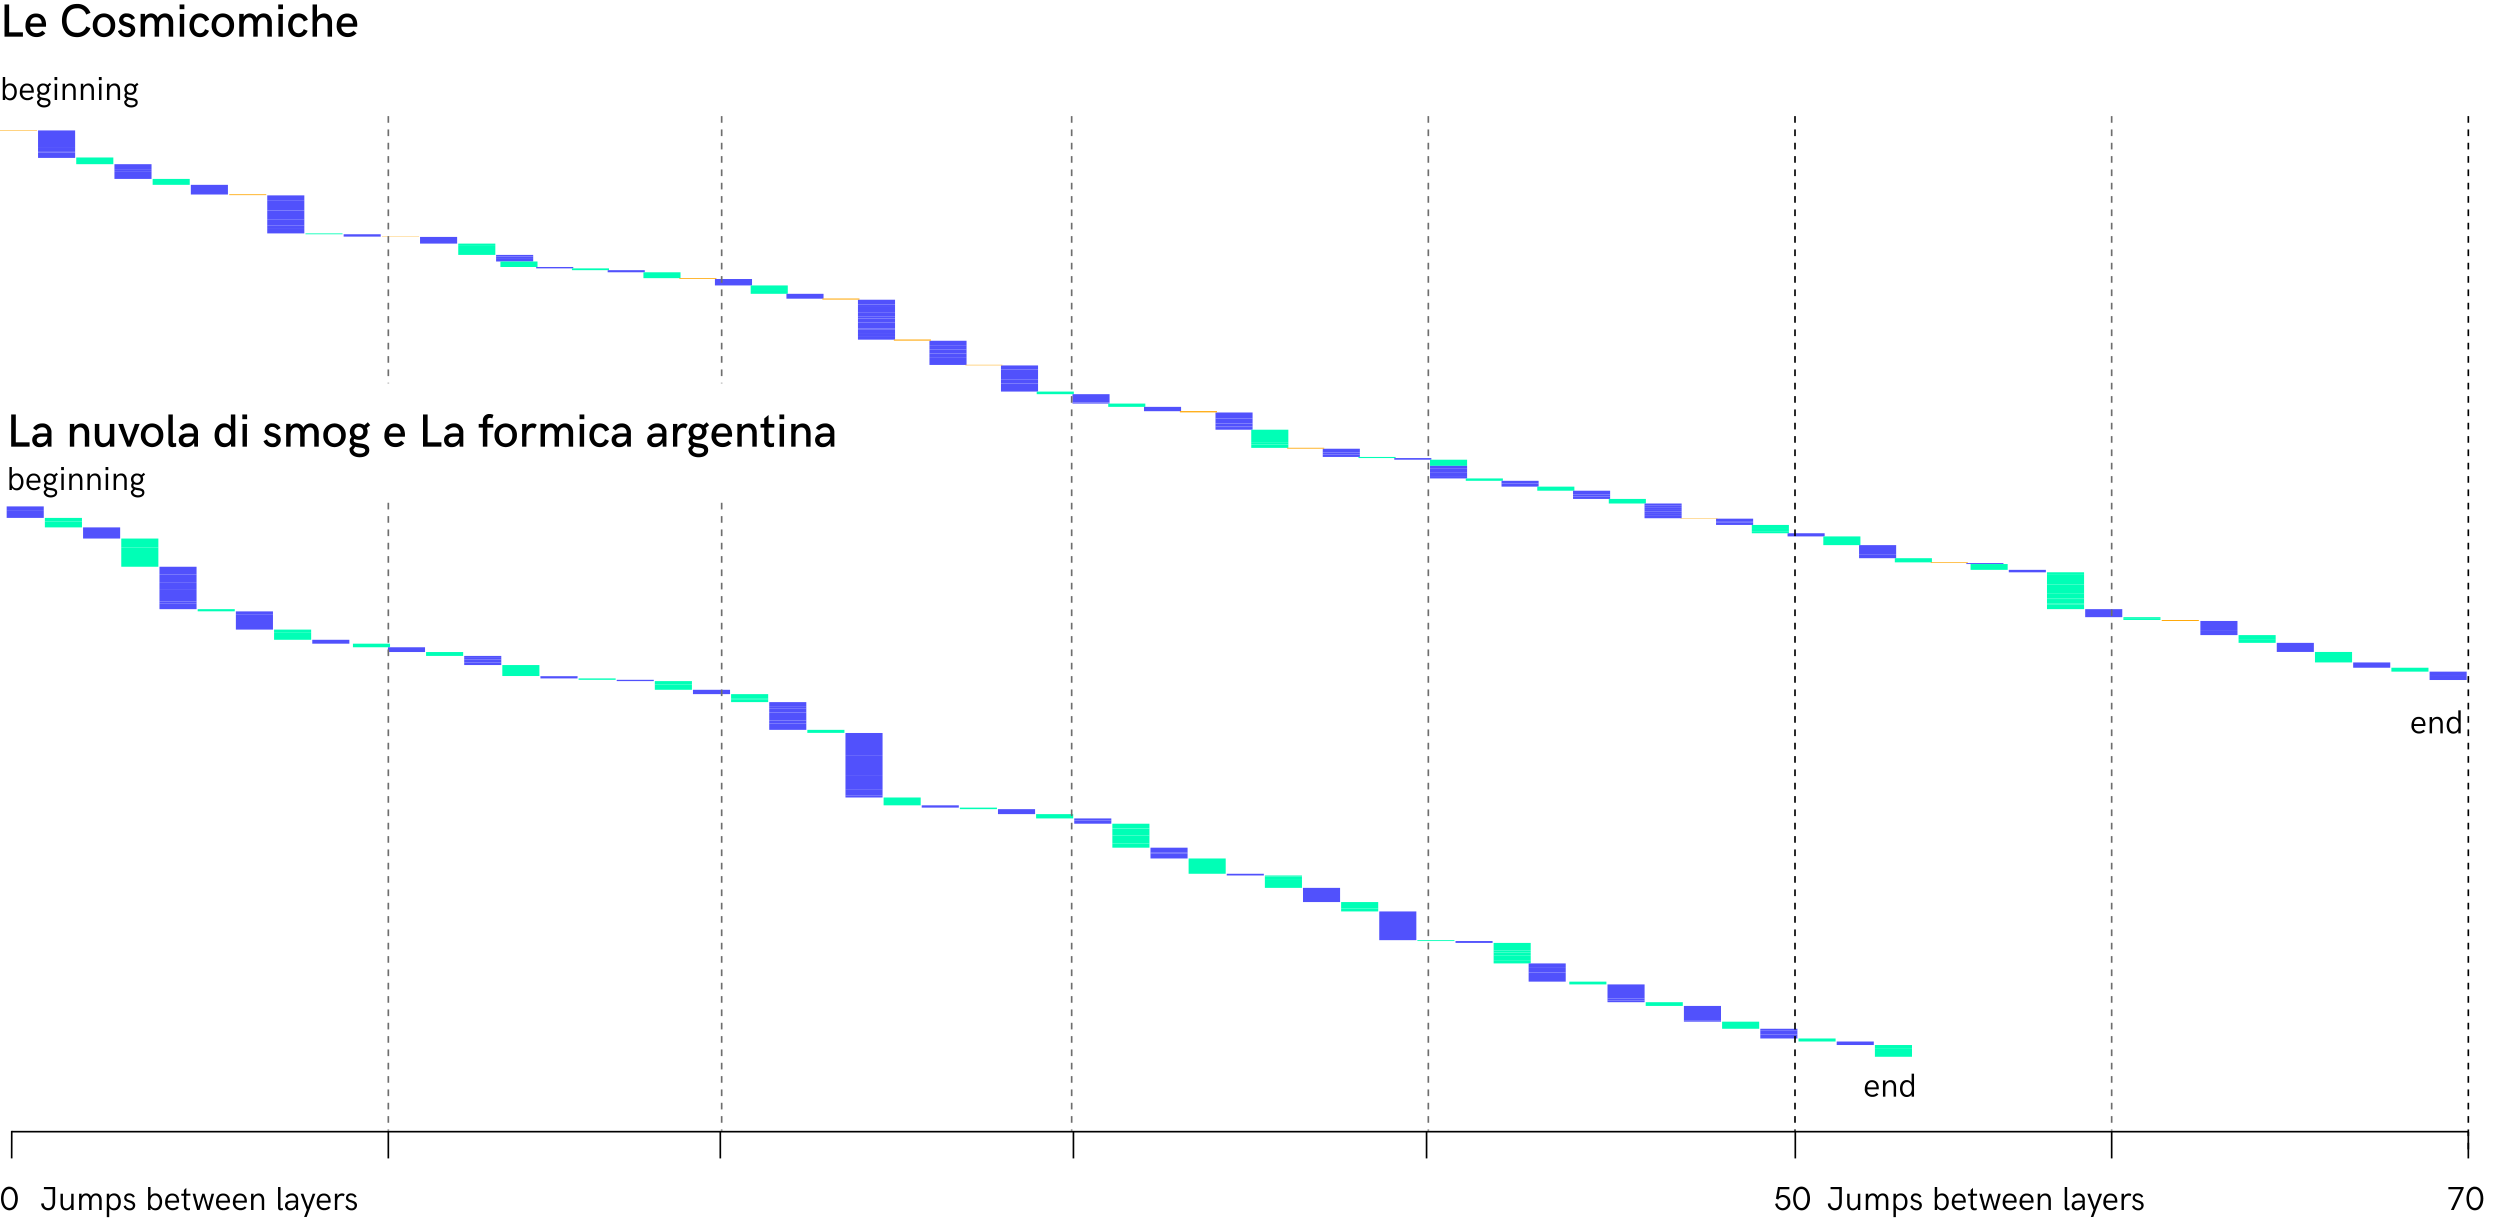 <svg xmlns="http://www.w3.org/2000/svg" xmlns:xlink="http://www.w3.org/1999/xlink" width="750" height="367" viewBox="0 0 750 367"><defs><filter id="a" x="-5.646" y="115.197" width="264.955" height="30.981" filterUnits="userSpaceOnUse"><feOffset dy="3" input="SourceAlpha"/><feGaussianBlur stdDeviation="3" result="b"/><feFlood flood-color="#fff"/><feComposite operator="in" in2="b"/><feComposite in="SourceGraphic"/></filter><clipPath id="d"><rect width="750" height="367"/></clipPath></defs><g id="c" clip-path="url(#d)"><rect width="11.128" height="0.148" transform="translate(0 39)" fill="orange"/><rect width="11.128" height="2.01" transform="translate(22.872 47.245)" fill="#00ffb6"/><g transform="translate(34.332 49.255)"><rect width="11.128" height="1.703" fill="#5151fc"/><rect width="11.128" height="0.384" transform="translate(0 1.704)" fill="#5151fc"/><rect width="11.128" height="2.331" transform="translate(0 2.088)" fill="#5151fc"/></g><rect width="11.128" height="1.776" transform="translate(45.792 53.675)" fill="#00ffb6"/><rect width="11.128" height="2.903" transform="translate(57.252 55.452)" fill="#5151fc"/><g transform="translate(80.172 58.612)"><rect width="11.128" height="1.448" fill="#5151fc"/><rect width="11.128" height="3.075" transform="translate(0 1.448)" fill="#5151fc"/><rect width="11.128" height="2.64" transform="translate(0 4.524)" fill="#5151fc"/><rect width="11.128" height="1.814" transform="translate(0 7.165)" fill="#5151fc"/><rect width="11.128" height="1.097" transform="translate(0 8.979)" fill="#5151fc"/><rect width="11.128" height="1.332" transform="translate(0 10.078)" fill="#5151fc"/></g><rect width="11.128" height="0.255" transform="translate(91.632 70.022)" fill="#00ffb6"/><rect width="11.128" height="0.708" transform="translate(103.092 70.277)" fill="#5151fc"/><rect width="11.128" height="2.004" transform="translate(126.011 71.077)" fill="#5151fc"/><g transform="translate(137.472 73.082)"><rect width="11.128" height="0.685" fill="#00ffb6"/><rect width="11.128" height="2.705" transform="translate(0 0.685)" fill="#00ffb6"/></g><g transform="translate(148.829 76.472)"><rect width="11.128" height="0.473" fill="#5151fc"/><rect width="11.128" height="0.729" transform="translate(0 0.474)" fill="#5151fc"/><rect width="11.128" height="0.773" transform="translate(0 1.203)" fill="#5151fc"/></g><rect width="11.128" height="1.65" transform="translate(150.123 78.448)" fill="#00ffb6"/><rect width="11.128" height="0.416" transform="translate(160.849 80.097)" fill="#5151fc"/><rect width="11.128" height="0.537" transform="translate(171.575 80.514)" fill="#00ffb6"/><rect width="11.128" height="0.633" transform="translate(182.301 81.05)" fill="#5151fc"/><rect width="11.128" height="1.766" transform="translate(193.028 81.684)" fill="#00ffb6"/><rect width="11.128" height="1.932" transform="translate(214.48 83.7)" fill="#5151fc"/><g transform="translate(225.207 85.632)"><rect width="11.128" height="1.661" fill="#00ffb6"/><rect width="11.128" height="0.851" transform="translate(0 1.661)" fill="#00ffb6"/></g><rect width="11.128" height="1.462" transform="translate(235.932 88.144)" fill="#5151fc"/><g transform="translate(257.385 89.917)"><rect width="11.128" height="1.471" fill="#5151fc"/><rect width="11.128" height="0.706" transform="translate(0 1.471)" fill="#5151fc"/><rect width="11.128" height="1.746" transform="translate(0 2.177)" fill="#5151fc"/><rect width="11.128" height="1.04" transform="translate(0 3.923)" fill="#5151fc"/><rect width="11.128" height="0.663" transform="translate(0 4.964)" fill="#5151fc"/><rect width="11.128" height="0.759" transform="translate(0 5.626)" fill="#5151fc"/><rect width="11.128" height="0.401" transform="translate(0 6.385)" fill="#5151fc"/><rect width="11.128" height="1.823" transform="translate(0 6.787)" fill="#5151fc"/><rect width="11.128" height="0.385" transform="translate(0 8.61)" fill="#5151fc"/><rect width="11.128" height="0.997" transform="translate(0 8.996)" fill="#5151fc"/><rect width="11.128" height="0.909" transform="translate(0 9.993)" fill="#5151fc"/><rect width="11.128" height="1.078" transform="translate(0 10.901)" fill="#5151fc"/></g><g transform="translate(278.837 102.228)"><rect width="11.128" height="1.328" fill="#5151fc"/><rect width="11.128" height="0.551" transform="translate(0 1.328)" fill="#5151fc"/><rect width="11.128" height="0.781" transform="translate(0 1.88)" fill="#5151fc"/><rect width="11.128" height="1.139" transform="translate(0 2.661)" fill="#5151fc"/><rect width="11.128" height="1.117" transform="translate(0 3.801)" fill="#5151fc"/><rect width="11.128" height="2.335" transform="translate(0 4.918)" fill="#5151fc"/></g><g transform="translate(300.29 109.631)"><rect width="11.128" height="1.249" fill="#5151fc"/><rect width="11.128" height="2.905" transform="translate(0 1.248)" fill="#5151fc"/><rect width="11.128" height="1.239" transform="translate(0 4.152)" fill="#5151fc"/><rect width="11.128" height="2.449" transform="translate(0 5.392)" fill="#5151fc"/></g><rect width="11.128" height="0.781" transform="translate(311.016 117.472)" fill="#00ffb6"/><g transform="translate(321.743 118.253)"><rect width="11.128" height="2.501" fill="#5151fc"/><rect width="11.128" height="0.065" transform="translate(0 2.501)" fill="#5151fc"/><rect width="11.128" height="0.255" transform="translate(0 2.567)" fill="#5151fc"/></g><rect width="11.128" height="0.984" transform="translate(332.468 121.074)" fill="#00ffb6"/><rect width="11.128" height="1.301" transform="translate(343.195 122.059)" fill="#5151fc"/><g transform="translate(364.647 123.746)"><rect width="11.128" height="1.653" fill="#5151fc"/><rect width="11.128" height="0.146" transform="translate(0 1.654)" fill="#5151fc"/><rect width="11.128" height="1.477" transform="translate(0 1.8)" fill="#5151fc"/><rect width="11.128" height="0.146" transform="translate(0 3.277)" fill="#5151fc"/><rect width="11.128" height="0.78" transform="translate(0 3.424)" fill="#5151fc"/><rect width="11.128" height="0.166" transform="translate(0 4.204)" fill="#5151fc"/><rect width="11.128" height="0.796" transform="translate(0 4.37)" fill="#5151fc"/></g><g transform="translate(375.374 128.912)"><rect width="11.128" height="3.741" fill="#00ffb6"/><rect width="11.128" height="0.705" transform="translate(0 3.741)" fill="#00ffb6"/><rect width="11.128" height="1.005" transform="translate(0 4.445)" fill="#00ffb6"/></g><g transform="translate(396.826 134.619)"><rect width="11.128" height="0.985" fill="#5151fc"/><rect width="11.128" height="0.125" transform="translate(0 0.986)" fill="#5151fc"/><rect width="11.128" height="0.656" transform="translate(0 1.11)" fill="#5151fc"/><rect width="11.128" height="0.698" transform="translate(0 1.767)" fill="#5151fc"/></g><rect width="11.128" height="0.333" transform="translate(407.552 137.084)" fill="#00ffb6"/><rect width="11.128" height="0.496" transform="translate(418.279 137.418)" fill="#5151fc"/><g transform="translate(429.004 137.914)"><rect width="11.128" height="1.841" fill="#00ffb6"/><rect width="11.128" height="0.717" transform="translate(0 1.841)" fill="#5151fc"/><rect width="11.128" height="1.376" transform="translate(0 2.558)" fill="#5151fc"/><rect width="11.128" height="0.967" transform="translate(0 3.935)" fill="#5151fc"/><rect width="11.128" height="0.716" transform="translate(0 4.902)" fill="#5151fc"/></g><rect width="11.128" height="0.709" transform="translate(439.731 143.532)" fill="#00ffb6"/><g transform="translate(450.458 144.242)"><rect width="11.128" height="0.82" fill="#5151fc"/><rect width="11.128" height="0.928" transform="translate(0 0.82)" fill="#5151fc"/></g><rect width="11.128" height="1.223" transform="translate(461.183 145.99)" fill="#00ffb6"/><g transform="translate(471.91 147.214)"><rect width="11.128" height="0.683" fill="#5151fc"/><rect width="11.128" height="0.408" transform="translate(0 0.683)" fill="#5151fc"/><rect width="11.128" height="0.671" transform="translate(0 1.092)" fill="#5151fc"/><rect width="11.128" height="0.702" transform="translate(0 1.763)" fill="#5151fc"/></g><rect width="11.128" height="1.372" transform="translate(482.636 149.679)" fill="#00ffb6"/><g transform="translate(493.362 151.052)"><rect width="11.128" height="0.527" fill="#5151fc"/><rect width="11.128" height="0.568" transform="translate(0 0.528)" fill="#5151fc"/><rect width="11.128" height="0.572" transform="translate(0 1.096)" fill="#5151fc"/><rect width="11.128" height="0.64" transform="translate(0 1.668)" fill="#5151fc"/><rect width="11.128" height="0.207" transform="translate(0 2.309)" fill="#5151fc"/><rect width="11.128" height="0.358" transform="translate(0 2.517)" fill="#5151fc"/><rect width="11.128" height="0.838" transform="translate(0 2.875)" fill="#5151fc"/><rect width="11.128" height="0.705" transform="translate(0 3.713)" fill="#5151fc"/></g><rect width="11.128" height="0.773" transform="translate(514.815 155.598)" fill="#5151fc"/><rect width="11.128" height="0.423" transform="translate(514.815 156.371)" fill="#5151fc"/><rect width="11.128" height="0.688" transform="translate(514.815 156.795)" fill="#5151fc"/><g transform="translate(525.54 157.484)"><rect width="11.128" height="1.209" fill="#00ffb6"/><rect width="11.128" height="0.853" transform="translate(0 1.209)" fill="#00ffb6"/><rect width="11.128" height="0.427" transform="translate(0 2.063)" fill="#00ffb6"/></g><rect width="11.128" height="0.951" transform="translate(536.267 159.974)" fill="#5151fc"/><g transform="translate(546.994 160.925)"><rect width="11.128" height="2.614" fill="#00ffb6"/></g><g transform="translate(557.719 163.538)"><rect width="11.128" height="2.893" fill="#5151fc"/><rect width="11.128" height="1.029" transform="translate(0 2.893)" fill="#5151fc"/></g><rect width="11.128" height="1.247" transform="translate(568.446 167.46)" fill="#00ffb6"/><rect width="11.128" height="0.291" transform="translate(589.898 168.922)" fill="#5151fc"/><rect width="11.128" height="1.744" transform="translate(591.174 169.213)" fill="#00ffb6"/><rect width="11.128" height="0.738" transform="translate(602.634 170.957)" fill="#5151fc"/><g transform="translate(614.095 171.68)"><rect width="11.128" height="0.783" fill="#00ffb6"/><rect width="11.128" height="2.924" transform="translate(0 0.784)" fill="#00ffb6"/><rect width="11.128" height="2.576" transform="translate(0 3.708)" fill="#00ffb6"/><rect width="11.128" height="1.584" transform="translate(0 6.285)" fill="#00ffb6"/><rect width="11.128" height="0.44" transform="translate(0 7.869)" fill="#00ffb6"/><rect width="11.128" height="1.012" transform="translate(0 8.31)" fill="#00ffb6"/><rect width="11.128" height="0.3" transform="translate(0 9.323)" fill="#00ffb6"/><rect width="11.128" height="1.437" transform="translate(0 9.623)" fill="#00ffb6"/></g><g transform="translate(625.555 182.742)"><rect width="11.128" height="2.407" fill="#5151fc"/></g><g transform="translate(637.015 185.149)"><rect width="11.128" height="0.495" fill="#00ffb6"/><rect width="11.128" height="0.347" transform="translate(0 0.496)" fill="#00ffb6"/></g><g transform="translate(660.112 186.288)"><rect width="11.128" height="2.988" fill="#5151fc"/><rect width="11.128" height="0.327" transform="translate(0 2.989)" fill="#5151fc"/><rect width="11.128" height="0.924" transform="translate(0 3.316)" fill="#5151fc"/></g><g transform="translate(671.573 190.529)"><rect width="11.128" height="1.207" fill="#00ffb6"/><rect width="11.128" height="1.122" transform="translate(0 1.207)" fill="#00ffb6"/></g><rect width="11.128" height="2.723" transform="translate(683.032 192.86)" fill="#5151fc"/><rect width="11.128" height="3.143" transform="translate(694.492 195.587)" fill="#00ffb6"/><rect width="11.128" height="0.242" transform="translate(68.76 58.293)" fill="orange"/><rect width="11.128" height="0.089" transform="translate(114.6 70.926)" fill="orange"/><rect width="11.128" height="0.235" transform="translate(203.799 83.407)" fill="orange"/><rect width="11.128" height="0.299" transform="translate(246.704 89.564)" fill="orange"/><rect width="11.128" height="0.316" transform="translate(268.156 101.862)" fill="orange"/><rect width="11.128" height="0.137" transform="translate(289.608 109.45)" fill="orange"/><rect width="11.128" height="0.37" transform="translate(353.966 123.337)" fill="orange"/><rect width="11.128" height="0.246" transform="translate(386.144 134.34)" fill="orange"/><rect width="11.128" height="0.113" transform="translate(504.132 155.463)" fill="orange"/><rect width="11.128" height="0.203" transform="translate(579.217 168.701)" fill="orange"/><rect width="11.128" height="0.286" transform="translate(648.522 186)" fill="orange"/><g transform="translate(11.412 39.129)"><rect width="11.128" height="4.983" fill="#5151fc"/><rect width="11.128" height="1.237" transform="translate(0 4.983)" fill="#5151fc"/><rect width="11.128" height="0.414" transform="translate(0 6.221)" fill="#5151fc"/><rect width="11.128" height="1.609" transform="translate(0 6.636)" fill="#5151fc"/></g><rect width="11.128" height="1.587" transform="translate(705.952 198.734)" fill="#5151fc"/><rect width="11.128" height="1.171" transform="translate(717.412 200.321)" fill="#00ffb6"/><g transform="translate(728.872 201.492)"><rect width="11.128" height="1.015" fill="#5151fc"/><rect width="11.128" height="1.496" transform="translate(0 1.016)" fill="#5151fc"/></g><g transform="translate(2 151.921)"><g transform="translate(0)"><rect width="11.128" height="1.344" fill="#5151fc"/><rect width="11.128" height="2.106" transform="translate(0 1.345)" fill="#5151fc"/><g transform="translate(11.46 3.452)"><rect width="11.128" height="1.05" fill="#00ffb6"/><rect width="11.128" height="1.792" transform="translate(0 1.052)" fill="#00ffb6"/></g><g transform="translate(22.92 6.296)"><rect width="11.128" height="3.346" fill="#5151fc"/></g><g transform="translate(34.379 9.644)"><rect width="11.128" height="2.735" fill="#00ffb6"/><rect width="11.128" height="5.724" transform="translate(0 2.736)" fill="#00ffb6"/></g><g transform="translate(45.84 18.105)"><rect width="11.128" height="2.272" fill="#5151fc"/><rect width="11.128" height="2.545" transform="translate(0 2.274)" fill="#5151fc"/><rect width="11.128" height="1.878" transform="translate(0 4.821)" fill="#5151fc"/><rect width="11.128" height="3.754" transform="translate(0 6.699)" fill="#5151fc"/><rect width="11.128" height="0.503" transform="translate(0 10.454)" fill="#5151fc"/><rect width="11.128" height="1.762" transform="translate(0 10.959)" fill="#5151fc"/></g><rect width="11.128" height="0.647" transform="translate(57.3 30.826)" fill="#00ffb6"/><g transform="translate(68.76 31.474)"><rect width="11.128" height="0.032" fill="#5151fc"/><rect width="11.128" height="1.011" transform="translate(0 0.033)" fill="#5151fc"/><rect width="11.128" height="4.437" transform="translate(0 1.047)" fill="#5151fc"/></g><g transform="translate(80.22 36.96)"><rect width="11.128" height="0.775" fill="#00ffb6"/><rect width="11.128" height="2.278" transform="translate(0 0.776)" fill="#00ffb6"/></g><rect width="11.128" height="1.167" transform="translate(91.68 40.016)" fill="#5151fc"/><rect width="11.128" height="1.073" transform="translate(103.881 41.183)" fill="#00ffb6"/><rect width="11.128" height="1.43" transform="translate(114.381 42.259)" fill="#5151fc"/><rect width="11.128" height="1.166" transform="translate(125.82 43.69)" fill="#00ffb6"/><g transform="translate(137.258 44.856)"><rect width="11.128" height="0.591" fill="#5151fc"/><rect width="11.128" height="0.439" transform="translate(0 0.592)" fill="#5151fc"/><rect width="11.128" height="0.948" transform="translate(0 1.032)" fill="#5151fc"/><rect width="11.128" height="0.756" transform="translate(0 1.981)" fill="#5151fc"/></g><rect width="11.128" height="3.292" transform="translate(148.696 47.595)" fill="#00ffb6"/><rect width="11.128" height="0.224" transform="translate(160.134 50.889)" fill="#5151fc"/><rect width="11.128" height="0.49" transform="translate(160.134 51.114)" fill="#5151fc"/><rect width="11.128" height="0.416" transform="translate(171.573 51.605)" fill="#00ffb6"/><rect width="11.128" height="0.387" transform="translate(183.011 52.023)" fill="#5151fc"/><rect width="11.128" height="0.982" transform="translate(194.449 52.411)" fill="#00ffb6"/><rect width="11.128" height="1.623" transform="translate(194.449 53.393)" fill="#00ffb6"/><g transform="translate(205.887 55.018)"><rect width="11.128" height="1.299" fill="#5151fc"/></g><g transform="translate(217.326 56.319)"><rect width="11.128" height="1.39" fill="#00ffb6"/><rect width="11.128" height="0.15" transform="translate(0 1.391)" fill="#00ffb6"/><rect width="11.128" height="0.852" transform="translate(0 1.541)" fill="#00ffb6"/></g><g transform="translate(228.764 58.714)"><rect width="11.128" height="1.212" fill="#5151fc"/><rect width="11.128" height="0.628" transform="translate(0 1.213)" fill="#5151fc"/><rect width="11.128" height="1.251" transform="translate(0 1.843)" fill="#5151fc"/><rect width="11.128" height="2.412" transform="translate(0 3.095)" fill="#5151fc"/><rect width="11.128" height="0.946" transform="translate(0 5.509)" fill="#5151fc"/><rect width="11.128" height="1.866" transform="translate(0 6.456)" fill="#5151fc"/></g><g transform="translate(240.202 67.036)"><rect width="11.128" height="0.676" fill="#00ffb6"/><rect width="11.128" height="0.259" transform="translate(0 0.677)" fill="#00ffb6"/></g><g transform="translate(251.64 67.974)"><rect width="11.128" height="6.862" fill="#5151fc"/><rect width="11.128" height="5.761" transform="translate(0 6.864)" fill="#5151fc"/><rect width="11.128" height="4.427" transform="translate(0 12.627)" fill="#5151fc"/><rect width="11.128" height="1.755" transform="translate(0 17.055)" fill="#5151fc"/><rect width="11.128" height="0.542" transform="translate(0 18.811)" fill="#5151fc"/></g><rect width="11.128" height="2.349" transform="translate(263.079 87.329)" fill="#00ffb6"/><rect width="11.128" height="0.688" transform="translate(274.516 89.678)" fill="#5151fc"/><rect width="11.128" height="0.456" transform="translate(285.954 90.367)" fill="#00ffb6"/><rect width="11.128" height="1.491" transform="translate(297.392 90.824)" fill="#5151fc"/><rect width="11.128" height="1.29" transform="translate(308.83 92.316)" fill="#00ffb6"/><rect width="11.128" height="0.599" transform="translate(320.269 93.607)" fill="#5151fc"/><rect width="11.128" height="0.987" transform="translate(320.269 94.206)" fill="#5151fc"/><g transform="translate(331.707 95.195)"><rect width="11.128" height="1.421" fill="#00ffb6"/><rect width="11.128" height="2.113" transform="translate(0 1.443)" fill="#00ffb6"/><rect width="11.128" height="2.412" transform="translate(0 3.557)" fill="#00ffb6"/><rect width="11.128" height="1.219" transform="translate(0 5.97)" fill="#00ffb6"/></g><g transform="translate(343.145 102.385)"><rect width="11.128" height="1.489" fill="#5151fc"/><rect width="11.128" height="0.213" transform="translate(0 1.49)" fill="#5151fc"/><rect width="11.128" height="1.533" transform="translate(0 1.704)" fill="#5151fc"/></g><rect width="11.128" height="4.586" transform="translate(354.583 105.623)" fill="#00ffb6"/><rect width="11.128" height="0.516" transform="translate(366.022 110.21)" fill="#5151fc"/><rect width="11.128" height="0.322" transform="translate(377.46 110.727)" fill="#00ffb6"/><rect width="11.128" height="0.746" transform="translate(377.46 111.05)" fill="#00ffb6"/><rect width="11.128" height="2.642" transform="translate(377.46 111.797)" fill="#00ffb6"/><g transform="translate(388.898 114.44)"><rect width="11.128" height="4.257" fill="#5151fc"/></g><g transform="translate(400.336 118.698)"><rect width="11.128" height="1.919" fill="#00ffb6"/><rect width="11.128" height="0.891" transform="translate(0 1.92)" fill="#00ffb6"/></g><rect width="11.128" height="8.618" transform="translate(411.775 121.51)" fill="#5151fc"/><rect width="11.128" height="0.259" transform="translate(423.213 130.13)" fill="#00ffb6"/><rect width="11.128" height="0.562" transform="translate(434.651 130.39)" fill="#5151fc"/><g transform="translate(446.088 130.953)"><rect width="11.128" height="2.261" fill="#00ffb6"/><rect width="11.128" height="0.614" transform="translate(0 2.262)" fill="#00ffb6"/><rect width="11.128" height="0.968" transform="translate(0 2.877)" fill="#00ffb6"/><rect width="11.128" height="1.337" transform="translate(0 3.845)" fill="#00ffb6"/><rect width="11.128" height="0.964" transform="translate(0 5.184)" fill="#00ffb6"/></g><g transform="translate(456.59 137.103)"><rect width="11.128" height="1.346" fill="#5151fc"/><rect width="11.128" height="1.377" transform="translate(0 1.347)" fill="#5151fc"/><rect width="11.128" height="2.743" transform="translate(0 2.724)" fill="#5151fc"/></g><rect width="11.128" height="0.83" transform="translate(468.791 142.571)" fill="#00ffb6"/><g transform="translate(480.251 143.403)"><rect width="11.128" height="4.203" fill="#5151fc"/><rect width="11.128" height="0.635" transform="translate(0 4.204)" fill="#5151fc"/><rect width="11.128" height="0.494" transform="translate(0 4.84)" fill="#5151fc"/></g><rect width="11.128" height="1.122" transform="translate(491.711 148.737)" fill="#00ffb6"/><g transform="translate(503.171 149.86)"><rect width="11.128" height="4.439" fill="#5151fc"/><rect width="11.128" height="0.279" transform="translate(0 4.44)" fill="#5151fc"/></g><rect width="11.128" height="2.128" transform="translate(514.63 154.581)" fill="#00ffb6"/><g transform="translate(526.09 156.709)"><rect width="11.128" height="0.453" fill="#5151fc"/><rect width="11.128" height="1.237" transform="translate(0 0.454)" fill="#5151fc"/><rect width="11.128" height="1.224" transform="translate(0 1.692)" fill="#5151fc"/></g><rect width="11.128" height="0.904" transform="translate(537.551 159.626)" fill="#00ffb6"/><rect width="11.128" height="1.054" transform="translate(549.011 160.532)" fill="#5151fc"/><g transform="translate(560.471 161.586)"><rect width="11.128" height="0.938" fill="#00ffb6"/><rect width="11.128" height="2.586" transform="translate(0 0.939)" fill="#00ffb6"/></g></g></g><path d="M2.642.068A2.392,2.392,0,0,0,4.507-.693l-.5-.4a1.7,1.7,0,0,1-1.372.522A1.444,1.444,0,0,1,1.211-2.192h3.4c.01-.088.024-.249.024-.376,0-1.123-.488-2.378-2.07-2.378C1.147-4.946.444-3.721.444-2.412A2.211,2.211,0,0,0,2.642.068ZM1.211-2.788c.039-.83.459-1.558,1.353-1.558,1,0,1.353.776,1.372,1.558ZM5.889,0h.728V-2.534c0-1.211.61-1.812,1.377-1.812.859,0,1.108.781,1.108,1.455V0h.723V-2.964c0-1.074-.474-2-1.636-2a1.752,1.752,0,0,0-1.572.938v-.85H5.889Zm8.594-6.9v2.686a1.746,1.746,0,0,0-1.528-.767C11.709-4.98,11-3.838,11-2.441S11.709.1,12.959.1a1.734,1.734,0,0,0,1.528-.776L14.5,0h.708V-6.9ZM13.145-.518c-.977,0-1.4-.928-1.4-1.924s.42-1.924,1.4-1.924c1,0,1.4.938,1.4,1.924S14.141-.518,13.145-.518Z" transform="translate(723 220)"/><path d="M2.642.068A2.392,2.392,0,0,0,4.507-.693l-.5-.4a1.7,1.7,0,0,1-1.372.522A1.444,1.444,0,0,1,1.211-2.192h3.4c.01-.088.024-.249.024-.376,0-1.123-.488-2.378-2.07-2.378C1.147-4.946.444-3.721.444-2.412A2.211,2.211,0,0,0,2.642.068ZM1.211-2.788c.039-.83.459-1.558,1.353-1.558,1,0,1.353.776,1.372,1.558ZM5.889,0h.728V-2.534c0-1.211.61-1.812,1.377-1.812.859,0,1.108.781,1.108,1.455V0h.723V-2.964c0-1.074-.474-2-1.636-2a1.752,1.752,0,0,0-1.572.938v-.85H5.889Zm8.594-6.9v2.686a1.746,1.746,0,0,0-1.528-.767C11.709-4.98,11-3.838,11-2.441S11.709.1,12.959.1a1.734,1.734,0,0,0,1.528-.776L14.5,0h.708V-6.9ZM13.145-.518c-.977,0-1.4-.928-1.4-1.924s.42-1.924,1.4-1.924c1,0,1.4.938,1.4,1.924S14.141-.518,13.145-.518Z" transform="translate(559 329)"/><g transform="translate(0 17)"><path d="M4202.022,2217.257c0,1.981-.022,8.27-.022,8.27" transform="translate(-4198.5 -1895)" fill="none" stroke="#000" stroke-width="0.5"/><path d="M4202,2217.6v7.925" transform="translate(-4085.5 -1895)" fill="none" stroke="#000" stroke-width="0.5"/><path d="M4202,2217.6v7.925" transform="translate(-3985.906 -1895)" fill="none" stroke="#000" stroke-width="0.5"/><path d="M4202,2217.6v7.925" transform="translate(-3879.969 -1895)" fill="none" stroke="#000" stroke-width="0.5"/><path d="M4202,2217.6v7.925" transform="translate(-3774.031 -1895)" fill="none" stroke="#000" stroke-width="0.5"/><path d="M4202,2217.6v7.925" transform="translate(-3663.406 -1895)" fill="none" stroke="#000" stroke-width="0.5"/><path d="M4202,2217.6v7.925" transform="translate(-3568.5 -1895)" fill="none" stroke="#000" stroke-width="0.5"/><path d="M2.8.1a2.308,2.308,0,0,0,2.31-2.354A2.161,2.161,0,0,0,2.954-4.507,1.852,1.852,0,0,0,1.611-4l.371-2.227H4.8V-6.9H1.392L.786-3.423l.664.313a1.636,1.636,0,0,1,1.4-.762A1.478,1.478,0,0,1,4.316-2.256a1.565,1.565,0,0,1-1.528,1.7A1.6,1.6,0,0,1,1.24-2.046l-.688.229A2.3,2.3,0,0,0,2.8.1ZM8.511.1C10.161.1,11-1.65,11-3.433c0-1.8-.85-3.579-2.559-3.579-1.865,0-2.5,2-2.5,3.56S6.587.1,8.511.1Zm-.029-.7C7.119-.605,6.7-2.246,6.7-3.452s.42-2.832,1.738-2.832,1.743,1.611,1.743,2.822C10.181-2.29,9.771-.605,8.481-.605Z" transform="translate(532 346)"/><path d="M2.871.1c1.65,0,2.485-1.748,2.485-3.53,0-1.8-.85-3.579-2.559-3.579-1.865,0-2.5,2-2.5,3.56S.947.1,2.871.1Zm-.029-.7C1.479-.605,1.06-2.246,1.06-3.452S1.479-6.284,2.8-6.284,4.541-4.673,4.541-3.462C4.541-2.29,4.131-.605,2.842-.605Z" transform="translate(0 346)"/><path d="M0,0H737" transform="translate(3.5 322.5)" fill="none" stroke="#000" stroke-width="0.5"/><path d="M2.432.1C3.96.1,4.546-.918,4.546-2.451V-6.9H1.172v.669h2.6v3.862c0,.981-.22,1.782-1.338,1.782-.9,0-1.274-.728-1.323-1.45l-.757.1A2.032,2.032,0,0,0,2.432.1Zm5.4.01A1.736,1.736,0,0,0,9.36-.825V0h.723V-4.878H9.36v2.7A1.566,1.566,0,0,1,7.905-.508C7.07-.508,6.88-1.294,6.88-2V-4.878H6.152v2.832C6.152-.83,6.626.107,7.827.107ZM11.729,0h.737V-2.544c0-.884.435-1.816,1.245-1.816.835,0,1.025.776,1.025,1.45V0h.742V-2.705c0-.8.435-1.655,1.235-1.655.845,0,1.045.806,1.045,1.47V0H18.5V-2.964c0-1.084-.488-2.017-1.694-2.017A1.618,1.618,0,0,0,15.283-3.96,1.465,1.465,0,0,0,13.794-4.98a1.459,1.459,0,0,0-1.328.859v-.757h-.737Zm8.306,2.139h.732v-2.8A1.75,1.75,0,0,0,22.261.1c1.309,0,1.987-1.157,1.987-2.539S23.564-4.98,22.256-4.98a1.743,1.743,0,0,0-1.489.767v-.664h-.732ZM22.1-.518c-.991,0-1.406-.928-1.406-1.924s.415-1.924,1.406-1.924,1.411.938,1.411,1.924S23.081-.518,22.1-.518ZM26.89.1a1.521,1.521,0,0,0,1.675-1.489c0-1.792-2.632-1.2-2.632-2.324,0-.4.327-.674.854-.674a1.15,1.15,0,0,1,1.089.688l.537-.308a1.733,1.733,0,0,0-1.6-.972,1.392,1.392,0,0,0-1.548,1.353c0,1.655,2.593,1.011,2.593,2.324,0,.527-.405.806-.957.806a1.237,1.237,0,0,1-1.216-.928l-.615.317A1.893,1.893,0,0,0,26.89.1Zm7.783,0c1.27,0,1.963-1.147,1.963-2.539S35.942-4.98,34.668-4.98a1.747,1.747,0,0,0-1.514.767V-6.9h-.728V0h.728V-.664A1.747,1.747,0,0,0,34.673.1Zm-.19-.615c-.977,0-1.392-.928-1.392-1.924s.415-1.924,1.392-1.924,1.426.938,1.426,1.924S35.464-.518,34.482-.518Zm5.264.586a2.392,2.392,0,0,0,1.865-.762l-.5-.4a1.7,1.7,0,0,1-1.372.522,1.444,1.444,0,0,1-1.426-1.621h3.4c.01-.088.024-.249.024-.376,0-1.123-.488-2.378-2.07-2.378-1.416,0-2.119,1.226-2.119,2.534A2.211,2.211,0,0,0,39.746.068ZM38.315-2.788c.039-.83.459-1.558,1.353-1.558,1,0,1.353.776,1.372,1.558ZM44.351.1A1.966,1.966,0,0,0,45,0V-.625a1.164,1.164,0,0,1-.488.122c-.356,0-.62-.249-.62-.786V-4.282h1.235v-.6H43.9V-6.66l-.723.684v1.1h-.786v.6h.781v2.988C43.169-.459,43.486.1,44.351.1ZM47.153,0h.708L49.023-3.96,50.161,0h.708l1.367-4.878H51.46L50.469-.972,49.351-4.878h-.669L47.559-.962l-1-3.916h-.771ZM55,.068A2.392,2.392,0,0,0,56.87-.693l-.5-.4A1.7,1.7,0,0,1,55-.571a1.444,1.444,0,0,1-1.426-1.621h3.4c.01-.088.024-.249.024-.376,0-1.123-.488-2.378-2.07-2.378-1.416,0-2.119,1.226-2.119,2.534A2.211,2.211,0,0,0,55,.068ZM53.574-2.788c.039-.83.459-1.558,1.353-1.558,1,0,1.353.776,1.372,1.558Zm6.5,2.856a2.392,2.392,0,0,0,1.865-.762l-.5-.4a1.7,1.7,0,0,1-1.372.522,1.444,1.444,0,0,1-1.426-1.621h3.4c.01-.088.024-.249.024-.376,0-1.123-.488-2.378-2.07-2.378-1.416,0-2.119,1.226-2.119,2.534A2.211,2.211,0,0,0,60.073.068ZM58.643-2.788c.039-.83.459-1.558,1.353-1.558,1,0,1.353.776,1.372,1.558ZM63.32,0h.728V-2.534c0-1.211.61-1.812,1.377-1.812.859,0,1.108.781,1.108,1.455V0h.723V-2.964c0-1.074-.474-2-1.636-2a1.752,1.752,0,0,0-1.572.938v-.85H63.32Zm9.067-.537c-.22,0-.239-.264-.239-.278V-6.9h-.737V-.986C71.411-.4,71.465.1,72.2.1a2.381,2.381,0,0,0,.659-.1V-.586A2.891,2.891,0,0,1,72.388-.537Zm2.7.635A1.821,1.821,0,0,0,76.8-.942L76.812,0h.62V-2.993A1.8,1.8,0,0,0,75.522-4.98a2.164,2.164,0,0,0-1.841.957l.532.415a1.605,1.605,0,0,1,1.353-.737c.884,0,1.2.64,1.2,1.558H75.649c-1.387,0-2.148.454-2.148,1.431A1.43,1.43,0,0,0,75.083.1Zm.083-.615c-.508,0-.913-.239-.913-.82,0-.649.5-.9,1.465-.9h1.045A1.683,1.683,0,0,1,75.166-.518ZM79.229,2.1H80l2.612-6.978h-.8L80.425-.889,78.994-4.878h-.806L80.063-.024ZM85.21.068a2.392,2.392,0,0,0,1.865-.762l-.5-.4a1.7,1.7,0,0,1-1.372.522,1.444,1.444,0,0,1-1.426-1.621h3.4c.01-.088.024-.249.024-.376,0-1.123-.488-2.378-2.07-2.378-1.416,0-2.119,1.226-2.119,2.534A2.211,2.211,0,0,0,85.21.068ZM83.779-2.788c.039-.83.459-1.558,1.353-1.558,1,0,1.353.776,1.372,1.558ZM88.457,0h.718V-2.437c0-1.177.5-1.846,1.333-1.846a.888.888,0,0,1,.6.186l.308-.63a1.268,1.268,0,0,0-.786-.254,1.572,1.572,0,0,0-1.44.967v-.864h-.728Zm4.966.1A1.521,1.521,0,0,0,95.1-1.392c0-1.792-2.632-1.2-2.632-2.324,0-.4.327-.674.854-.674a1.15,1.15,0,0,1,1.089.688l.537-.308a1.733,1.733,0,0,0-1.6-.972A1.392,1.392,0,0,0,91.8-3.628c0,1.655,2.593,1.011,2.593,2.324,0,.527-.405.806-.957.806a1.237,1.237,0,0,1-1.216-.928l-.615.317A1.893,1.893,0,0,0,93.423.1Z" transform="translate(12 346)"/><path d="M2.432.1C3.96.1,4.546-.918,4.546-2.451V-6.9H1.172v.669h2.6v3.862c0,.981-.22,1.782-1.338,1.782-.9,0-1.274-.728-1.323-1.45l-.757.1A2.032,2.032,0,0,0,2.432.1Zm5.4.01A1.736,1.736,0,0,0,9.36-.825V0h.723V-4.878H9.36v2.7A1.566,1.566,0,0,1,7.905-.508C7.07-.508,6.88-1.294,6.88-2V-4.878H6.152v2.832C6.152-.83,6.626.107,7.827.107ZM11.729,0h.737V-2.544c0-.884.435-1.816,1.245-1.816.835,0,1.025.776,1.025,1.45V0h.742V-2.705c0-.8.435-1.655,1.235-1.655.845,0,1.045.806,1.045,1.47V0H18.5V-2.964c0-1.084-.488-2.017-1.694-2.017A1.618,1.618,0,0,0,15.283-3.96,1.465,1.465,0,0,0,13.794-4.98a1.459,1.459,0,0,0-1.328.859v-.757h-.737Zm8.306,2.139h.732v-2.8A1.75,1.75,0,0,0,22.261.1c1.309,0,1.987-1.157,1.987-2.539S23.564-4.98,22.256-4.98a1.743,1.743,0,0,0-1.489.767v-.664h-.732ZM22.1-.518c-.991,0-1.406-.928-1.406-1.924s.415-1.924,1.406-1.924,1.411.938,1.411,1.924S23.081-.518,22.1-.518ZM26.89.1a1.521,1.521,0,0,0,1.675-1.489c0-1.792-2.632-1.2-2.632-2.324,0-.4.327-.674.854-.674a1.15,1.15,0,0,1,1.089.688l.537-.308a1.733,1.733,0,0,0-1.6-.972,1.392,1.392,0,0,0-1.548,1.353c0,1.655,2.593,1.011,2.593,2.324,0,.527-.405.806-.957.806a1.237,1.237,0,0,1-1.216-.928l-.615.317A1.893,1.893,0,0,0,26.89.1Zm7.783,0c1.27,0,1.963-1.147,1.963-2.539S35.942-4.98,34.668-4.98a1.747,1.747,0,0,0-1.514.767V-6.9h-.728V0h.728V-.664A1.747,1.747,0,0,0,34.673.1Zm-.19-.615c-.977,0-1.392-.928-1.392-1.924s.415-1.924,1.392-1.924,1.426.938,1.426,1.924S35.464-.518,34.482-.518Zm5.264.586a2.392,2.392,0,0,0,1.865-.762l-.5-.4a1.7,1.7,0,0,1-1.372.522,1.444,1.444,0,0,1-1.426-1.621h3.4c.01-.088.024-.249.024-.376,0-1.123-.488-2.378-2.07-2.378-1.416,0-2.119,1.226-2.119,2.534A2.211,2.211,0,0,0,39.746.068ZM38.315-2.788c.039-.83.459-1.558,1.353-1.558,1,0,1.353.776,1.372,1.558ZM44.351.1A1.966,1.966,0,0,0,45,0V-.625a1.164,1.164,0,0,1-.488.122c-.356,0-.62-.249-.62-.786V-4.282h1.235v-.6H43.9V-6.66l-.723.684v1.1h-.786v.6h.781v2.988C43.169-.459,43.486.1,44.351.1ZM47.153,0h.708L49.023-3.96,50.161,0h.708l1.367-4.878H51.46L50.469-.972,49.351-4.878h-.669L47.559-.962l-1-3.916h-.771ZM55,.068A2.392,2.392,0,0,0,56.87-.693l-.5-.4A1.7,1.7,0,0,1,55-.571a1.444,1.444,0,0,1-1.426-1.621h3.4c.01-.088.024-.249.024-.376,0-1.123-.488-2.378-2.07-2.378-1.416,0-2.119,1.226-2.119,2.534A2.211,2.211,0,0,0,55,.068ZM53.574-2.788c.039-.83.459-1.558,1.353-1.558,1,0,1.353.776,1.372,1.558Zm6.5,2.856a2.392,2.392,0,0,0,1.865-.762l-.5-.4a1.7,1.7,0,0,1-1.372.522,1.444,1.444,0,0,1-1.426-1.621h3.4c.01-.088.024-.249.024-.376,0-1.123-.488-2.378-2.07-2.378-1.416,0-2.119,1.226-2.119,2.534A2.211,2.211,0,0,0,60.073.068ZM58.643-2.788c.039-.83.459-1.558,1.353-1.558,1,0,1.353.776,1.372,1.558ZM63.32,0h.728V-2.534c0-1.211.61-1.812,1.377-1.812.859,0,1.108.781,1.108,1.455V0h.723V-2.964c0-1.074-.474-2-1.636-2a1.752,1.752,0,0,0-1.572.938v-.85H63.32Zm9.067-.537c-.22,0-.239-.264-.239-.278V-6.9h-.737V-.986C71.411-.4,71.465.1,72.2.1a2.381,2.381,0,0,0,.659-.1V-.586A2.891,2.891,0,0,1,72.388-.537Zm2.7.635A1.821,1.821,0,0,0,76.8-.942L76.812,0h.62V-2.993A1.8,1.8,0,0,0,75.522-4.98a2.164,2.164,0,0,0-1.841.957l.532.415a1.605,1.605,0,0,1,1.353-.737c.884,0,1.2.64,1.2,1.558H75.649c-1.387,0-2.148.454-2.148,1.431A1.43,1.43,0,0,0,75.083.1Zm.083-.615c-.508,0-.913-.239-.913-.82,0-.649.5-.9,1.465-.9h1.045A1.683,1.683,0,0,1,75.166-.518ZM79.229,2.1H80l2.612-6.978h-.8L80.425-.889,78.994-4.878h-.806L80.063-.024ZM85.21.068a2.392,2.392,0,0,0,1.865-.762l-.5-.4a1.7,1.7,0,0,1-1.372.522,1.444,1.444,0,0,1-1.426-1.621h3.4c.01-.088.024-.249.024-.376,0-1.123-.488-2.378-2.07-2.378-1.416,0-2.119,1.226-2.119,2.534A2.211,2.211,0,0,0,85.21.068ZM83.779-2.788c.039-.83.459-1.558,1.353-1.558,1,0,1.353.776,1.372,1.558ZM88.457,0h.718V-2.437c0-1.177.5-1.846,1.333-1.846a.888.888,0,0,1,.6.186l.308-.63a1.268,1.268,0,0,0-.786-.254,1.572,1.572,0,0,0-1.44.967v-.864h-.728Zm4.966.1A1.521,1.521,0,0,0,95.1-1.392c0-1.792-2.632-1.2-2.632-2.324,0-.4.327-.674.854-.674a1.15,1.15,0,0,1,1.089.688l.537-.308a1.733,1.733,0,0,0-1.6-.972A1.392,1.392,0,0,0,91.8-3.628c0,1.655,2.593,1.011,2.593,2.324,0,.527-.405.806-.957.806a1.237,1.237,0,0,1-1.216-.928l-.615.317A1.893,1.893,0,0,0,93.423.1Z" transform="translate(548 346)"/><path d="M4202,2217.6v7.925" transform="translate(-3461.5 -1895)" fill="none" stroke="#000" stroke-width="0.5"/><path d="M1.279,0h.85L5.1-6.519V-6.9H.513v.674h3.7ZM8.511.1C10.161.1,11-1.65,11-3.433c0-1.8-.85-3.579-2.559-3.579-1.865,0-2.5,2-2.5,3.56S6.587.1,8.511.1Zm-.029-.7C7.119-.605,6.7-2.246,6.7-3.452s.42-2.832,1.738-2.832,1.743,1.611,1.743,2.822C10.181-2.29,9.771-.605,8.481-.605Z" transform="translate(734 346)"/></g><g transform="translate(0 34.831)"><path d="M5732.01,1229v304.425" transform="translate(-5193.51 -1229)" fill="none" stroke="#000" stroke-width="0.5" stroke-dasharray="2"/><path d="M5732.01,1229v304.425" transform="translate(-5303.51 -1229)" fill="none" stroke="#6e6e6e" stroke-width="0.5" stroke-dasharray="2"/><path d="M5732.01,1229v304.425" transform="translate(-5098.51 -1229)" fill="none" stroke="#6e6e6e" stroke-width="0.5" stroke-dasharray="2"/><path d="M5732.01,1229v304.425" transform="translate(-5410.51 -1229)" fill="none" stroke="#6e6e6e" stroke-width="0.5" stroke-dasharray="2"/><path d="M5732.01,1229v304.425" transform="translate(-5515.51 -1229)" fill="none" stroke="#6e6e6e" stroke-width="0.5" stroke-dasharray="2"/><path d="M5732.01,1229v304.425" transform="translate(-5615.51 -1229)" fill="none" stroke="#6e6e6e" stroke-width="0.5" stroke-dasharray="2"/><path d="M5732.01,1229v311.235" transform="translate(-4991.51 -1229)" fill="none" stroke="#000" stroke-width="0.5" stroke-dasharray="2"/><rect width="260" height="35" transform="translate(0 80.169)" fill="#fff"/></g><g transform="matrix(1, 0, 0, 1, 0, 0)" filter="url(#a)"><path d="M1.354,13H6.877V11.708H2.741V3.341H1.354Zm8.654.137a2.466,2.466,0,0,0,2.27-1.292L12.346,13h1.1V8.83a2.6,2.6,0,0,0-2.8-2.8A3.158,3.158,0,0,0,7.93,7.442l.991.738a2.055,2.055,0,0,1,1.757-1c1.073,0,1.524.745,1.524,1.832H10.541c-1.75,0-2.871.567-2.871,1.989A2.111,2.111,0,0,0,10.008,13.137Zm.171-1.121c-.677,0-1.148-.328-1.148-.971,0-.684.533-1.053,1.606-1.053H12.2A2.072,2.072,0,0,1,10.179,12.016ZM18.956,13h1.313V9.363c0-1.456.738-2.14,1.743-2.14,1.039,0,1.436.882,1.436,1.8V13H24.76V8.871c0-1.47-.677-2.83-2.379-2.83a2.512,2.512,0,0,0-2.112,1.135v-1H18.956Zm9.912.144a2.449,2.449,0,0,0,2.085-1.135V13h1.333V6.171H30.953V9.623c0,1.634-.875,2.358-1.825,2.358-1.094,0-1.34-.909-1.34-1.955V6.171h-1.34V9.965C26.448,11.831,27.166,13.144,28.868,13.144ZM36.128,13h1.121L39.9,6.171H38.479l-1.791,5.113L34.911,6.171H33.462Zm7.492.137a3.4,3.4,0,0,0,3.37-3.568,3.368,3.368,0,1,0-6.727,0A3.383,3.383,0,0,0,43.62,13.137Zm.007-1.121c-1.395,0-2-1.189-2-2.447s.6-2.413,2-2.413,2,1.162,2,2.413S45.028,12.016,43.627,12.016Zm6.146,1.121A4.936,4.936,0,0,0,50.846,13V11.906a3.13,3.13,0,0,1-.567.055.433.433,0,0,1-.437-.417v-8.2H48.515v8.292C48.515,12.631,48.856,13.137,49.772,13.137Zm4.184,0a2.466,2.466,0,0,0,2.27-1.292L56.294,13h1.1V8.83a2.6,2.6,0,0,0-2.8-2.8,3.158,3.158,0,0,0-2.714,1.415l.991.738a2.055,2.055,0,0,1,1.757-1c1.073,0,1.524.745,1.524,1.832H54.489c-1.75,0-2.871.567-2.871,1.989A2.111,2.111,0,0,0,53.956,13.137Zm.171-1.121c-.677,0-1.148-.328-1.148-.971,0-.684.533-1.053,1.606-1.053H56.15A2.072,2.072,0,0,1,54.127,12.016ZM67.252,3.341V6.984A2.469,2.469,0,0,0,65.2,6.027c-1.812,0-2.823,1.634-2.823,3.555s1.012,3.555,2.837,3.555a2.437,2.437,0,0,0,2.071-.991l.041.854h1.258V3.341Zm-1.7,8.634c-1.271,0-1.825-1.114-1.825-2.393S64.278,7.2,65.55,7.2s1.812,1.114,1.812,2.386C67.361,10.874,66.828,11.975,65.55,11.975ZM70.7,4.763h1.429V3.341H70.7ZM70.759,13h1.319V6.171H70.759Zm8.989.137a2.247,2.247,0,0,0,2.488-2.181c0-2.5-3.582-1.771-3.582-3.1,0-.444.4-.779,1.046-.779A1.56,1.56,0,0,1,81.149,8l1-.554a2.623,2.623,0,0,0-2.406-1.422,2.083,2.083,0,0,0-2.338,2c0,2.358,3.534,1.518,3.534,3.035,0,.561-.458.978-1.23.978a1.614,1.614,0,0,1-1.586-1.21l-1.08.506A2.774,2.774,0,0,0,79.748,13.137ZM83.85,13h1.333V9.35c0-1.08.574-2.133,1.6-2.133s1.271.9,1.271,1.777V13h1.34V9.233c0-1.025.574-2.017,1.593-2.017s1.292.923,1.292,1.8V13h1.347V8.871c0-1.483-.725-2.844-2.447-2.844A2.4,2.4,0,0,0,88.99,7.354a2.134,2.134,0,0,0-3.808-.287v-.9H83.85Zm14.5.137a3.4,3.4,0,0,0,3.37-3.568,3.368,3.368,0,1,0-6.727,0A3.383,3.383,0,0,0,98.349,13.137Zm.007-1.121c-1.395,0-2-1.189-2-2.447s.6-2.413,2-2.413,2,1.162,2,2.413S99.757,12.016,98.355,12.016Zm7.684.014c-1.087-.144-1.935-.253-1.935-.9a.51.51,0,0,1,.253-.444,3.057,3.057,0,0,0,1.292.273A2.445,2.445,0,0,0,108.015,7.4l1.053-.834-.718-.889-1.025.909a2.82,2.82,0,0,0-1.7-.533,2.5,2.5,0,0,0-2.673,2.44,2.362,2.362,0,0,0,.574,1.572,1.56,1.56,0,0,0-.567,1.258,1.485,1.485,0,0,0,.779,1.374l-.861.827a1.568,1.568,0,0,0-.021.28c0,1.347,1.169,2.372,3.063,2.372,1.552,0,2.864-.7,2.864-2.174C108.78,12.446,107.379,12.214,106.039,12.029Zm-.4-4.942A1.3,1.3,0,0,1,106.969,8.5a1.331,1.331,0,1,1-2.659,0A1.308,1.308,0,0,1,105.643,7.087Zm.321,8c-1.162,0-1.907-.533-1.955-1.251l.581-.8c.342.082.69.137,1.019.185,1.121.164,1.948.219,1.948.916C107.557,14.764,106.846,15.085,105.964,15.085Zm10.623-1.969a3.464,3.464,0,0,0,2.7-1.142l-.916-.772a2.22,2.22,0,0,1-1.784.731,1.8,1.8,0,0,1-1.859-1.914h4.724a3.869,3.869,0,0,0,.041-.581c0-1.552-.718-3.384-3.021-3.384-2.133,0-3.145,1.757-3.145,3.562A3.192,3.192,0,0,0,116.587,13.116Zm-1.859-4.1c.1-1.012.615-1.859,1.736-1.859,1.155,0,1.682.82,1.743,1.859ZM124.9,13h5.523V11.708h-4.136V3.341H124.9Zm8.654.137a2.466,2.466,0,0,0,2.27-1.292L135.892,13h1.1V8.83a2.6,2.6,0,0,0-2.8-2.8,3.158,3.158,0,0,0-2.714,1.415l.991.738a2.055,2.055,0,0,1,1.757-1c1.073,0,1.524.745,1.524,1.832h-1.661c-1.75,0-2.871.567-2.871,1.989A2.111,2.111,0,0,0,133.554,13.137Zm.171-1.121c-.677,0-1.148-.328-1.148-.971,0-.684.533-1.053,1.606-1.053h1.565A2.072,2.072,0,0,1,133.725,12.016Zm9.126.984H144.2V7.271h1.791v-1.1H144.2v-.93c0-.622.342-.889.779-.889a1.518,1.518,0,0,1,.677.191l.383-1.073A2.731,2.731,0,0,0,144.86,3.2a1.867,1.867,0,0,0-2,1.935V6.171h-1.251v1.1h1.244Zm6.856.137a3.4,3.4,0,0,0,3.37-3.568,3.368,3.368,0,1,0-6.727,0A3.383,3.383,0,0,0,149.707,13.137Zm.007-1.121c-1.395,0-2-1.189-2-2.447s.6-2.413,2-2.413,2,1.162,2,2.413S151.115,12.016,149.714,12.016Zm4.922.984h1.285V9.835c0-1.688.752-2.529,1.736-2.529a1.278,1.278,0,0,1,.793.253l.581-1.114a1.74,1.74,0,0,0-1.169-.417,2.076,2.076,0,0,0-1.928,1.326V6.171h-1.3Zm5.53,0H161.5V9.35c0-1.08.574-2.133,1.6-2.133s1.271.9,1.271,1.777V13h1.34V9.233c0-1.025.574-2.017,1.593-2.017s1.292.923,1.292,1.8V13h1.347V8.871c0-1.483-.725-2.844-2.447-2.844a2.4,2.4,0,0,0-2.187,1.326,2.134,2.134,0,0,0-3.808-.287v-.9h-1.333Zm11.7-8.237h1.429V3.341h-1.429ZM171.917,13h1.319V6.171h-1.319Zm6.043.137a2.748,2.748,0,0,0,2.707-1.914l-1.176-.472a1.584,1.584,0,0,1-1.545,1.224c-1.306,0-1.764-1.23-1.764-2.379s.472-2.4,1.764-2.4a1.581,1.581,0,0,1,1.545,1.251l1.251-.513a2.883,2.883,0,0,0-2.8-1.907c-2.092,0-3.11,1.757-3.11,3.568C174.836,11.428,175.868,13.137,177.96,13.137Zm5.865,0a2.466,2.466,0,0,0,2.27-1.292L186.163,13h1.1V8.83a2.6,2.6,0,0,0-2.8-2.8,3.158,3.158,0,0,0-2.714,1.415l.991.738a2.055,2.055,0,0,1,1.757-1c1.073,0,1.524.745,1.524,1.832h-1.661c-1.75,0-2.871.567-2.871,1.989A2.111,2.111,0,0,0,183.825,13.137ZM184,12.016c-.677,0-1.148-.328-1.148-.971,0-.684.533-1.053,1.606-1.053h1.565A2.072,2.072,0,0,1,184,12.016Zm10.493,1.121a2.466,2.466,0,0,0,2.27-1.292L196.827,13h1.1V8.83a2.6,2.6,0,0,0-2.8-2.8,3.158,3.158,0,0,0-2.714,1.415l.991.738a2.055,2.055,0,0,1,1.757-1c1.073,0,1.524.745,1.524,1.832h-1.661c-1.75,0-2.871.567-2.871,1.989A2.111,2.111,0,0,0,194.489,13.137Zm.171-1.121c-.677,0-1.148-.328-1.148-.971,0-.684.533-1.053,1.606-1.053h1.565A2.072,2.072,0,0,1,194.66,12.016ZM199.9,13h1.285V9.835c0-1.688.752-2.529,1.736-2.529a1.278,1.278,0,0,1,.793.253l.581-1.114a1.74,1.74,0,0,0-1.169-.417A2.076,2.076,0,0,0,201.2,7.354V6.171h-1.3Zm7.813-.971c-1.087-.144-1.935-.253-1.935-.9a.51.51,0,0,1,.253-.444,3.057,3.057,0,0,0,1.292.273A2.445,2.445,0,0,0,209.686,7.4l1.053-.834-.718-.889L209,6.588a2.82,2.82,0,0,0-1.7-.533A2.5,2.5,0,0,0,204.62,8.5a2.362,2.362,0,0,0,.574,1.572,1.56,1.56,0,0,0-.567,1.258,1.485,1.485,0,0,0,.779,1.374l-.861.827a1.568,1.568,0,0,0-.021.28c0,1.347,1.169,2.372,3.063,2.372,1.552,0,2.864-.7,2.864-2.174C210.451,12.446,209.05,12.214,207.71,12.029Zm-.4-4.942A1.3,1.3,0,0,1,208.64,8.5a1.331,1.331,0,1,1-2.659,0A1.308,1.308,0,0,1,207.313,7.087Zm.321,8c-1.162,0-1.907-.533-1.955-1.251l.581-.8c.342.082.69.137,1.019.185,1.121.164,1.948.219,1.948.916C209.228,14.764,208.517,15.085,207.635,15.085Zm7.082-1.969a3.464,3.464,0,0,0,2.7-1.142L216.5,11.2a2.22,2.22,0,0,1-1.784.731,1.8,1.8,0,0,1-1.859-1.914h4.724a3.869,3.869,0,0,0,.041-.581c0-1.552-.718-3.384-3.021-3.384-2.133,0-3.145,1.757-3.145,3.562A3.192,3.192,0,0,0,214.717,13.116Zm-1.859-4.1c.1-1.012.615-1.859,1.736-1.859,1.155,0,1.682.82,1.743,1.859ZM219.215,13h1.313V9.363c0-1.456.738-2.14,1.743-2.14,1.039,0,1.436.882,1.436,1.8V13h1.313V8.871c0-1.47-.677-2.83-2.379-2.83a2.512,2.512,0,0,0-2.112,1.135v-1h-1.312Zm9.926.137a3.183,3.183,0,0,0,1.066-.171V11.79a1.935,1.935,0,0,1-.813.212c-.465,0-.82-.28-.82-.984V7.271H230.3v-1.1h-1.729V3.491l-1.3,1.066V6.171H226.16v1.1h1.1v3.883A1.75,1.75,0,0,0,229.141,13.137Zm2.693-8.374h1.429V3.341h-1.429ZM231.889,13h1.319V6.171h-1.319Zm3.479,0h1.313V9.363c0-1.456.738-2.14,1.743-2.14,1.039,0,1.436.882,1.436,1.8V13h1.313V8.871c0-1.47-.677-2.83-2.379-2.83a2.512,2.512,0,0,0-2.112,1.135v-1h-1.312Zm9.5.137a2.466,2.466,0,0,0,2.27-1.292L247.208,13h1.1V8.83a2.6,2.6,0,0,0-2.8-2.8,3.158,3.158,0,0,0-2.714,1.415l.991.738a2.055,2.055,0,0,1,1.757-1c1.073,0,1.524.745,1.524,1.832H245.4c-1.75,0-2.871.567-2.871,1.989A2.111,2.111,0,0,0,244.87,13.137Zm.171-1.121c-.677,0-1.148-.328-1.148-.971,0-.684.533-1.053,1.606-1.053h1.565A2.072,2.072,0,0,1,245.041,12.016Z" transform="translate(2 118)"/></g><path d="M3.076.1C4.346.1,5.039-1.05,5.039-2.441S4.346-4.98,3.071-4.98a1.747,1.747,0,0,0-1.514.767V-6.9H.83V0h.728V-.664A1.747,1.747,0,0,0,3.076.1Zm-.19-.615c-.977,0-1.392-.928-1.392-1.924s.415-1.924,1.392-1.924,1.426.938,1.426,1.924S3.867-.518,2.886-.518ZM8.149.068a2.392,2.392,0,0,0,1.865-.762l-.5-.4a1.7,1.7,0,0,1-1.372.522A1.444,1.444,0,0,1,6.719-2.192h3.4c.01-.088.024-.249.024-.376,0-1.123-.488-2.378-2.07-2.378-1.416,0-2.119,1.226-2.119,2.534A2.211,2.211,0,0,0,8.149.068ZM6.719-2.788c.039-.83.459-1.558,1.353-1.558,1,0,1.353.776,1.372,1.558ZM13.149-.63c-.693-.1-1.3-.244-1.3-.747a.462.462,0,0,1,.21-.376,2.079,2.079,0,0,0,.918.205,1.661,1.661,0,0,0,1.8-1.68,1.761,1.761,0,0,0-.181-.791l.786-.62-.415-.518-.732.664a1.855,1.855,0,0,0-1.26-.454,1.7,1.7,0,0,0-1.826,1.709,1.625,1.625,0,0,0,.41,1.113,1,1,0,0,0-.356.806,1.082,1.082,0,0,0,.62,1l-.7.708A1.287,1.287,0,0,0,11.1.576c0,.928.835,1.66,2.1,1.66,1.025,0,1.953-.479,1.953-1.484C15.161-.352,14.141-.5,13.149-.63Zm-.186-3.74a1.059,1.059,0,0,1,1.079,1.118,1.023,1.023,0,0,1-1.079,1.1,1.019,1.019,0,0,1-1.074-1.1A1.066,1.066,0,0,1,12.964-4.37Zm.3,5.962c-.947,0-1.484-.5-1.489-1l.576-.7a4.948,4.948,0,0,0,.581.127c.835.142,1.577.166,1.577.791C14.512,1.338,13.911,1.592,13.267,1.592Zm3.086-7.554h.83V-6.9h-.83ZM16.406,0h.723V-4.878h-.723Zm2.373,0h.728V-2.534c0-1.211.61-1.812,1.377-1.812.859,0,1.108.781,1.108,1.455V0h.723V-2.964c0-1.074-.474-2-1.636-2a1.752,1.752,0,0,0-1.572.938v-.85h-.728Zm5.464,0h.728V-2.534c0-1.211.61-1.812,1.377-1.812.859,0,1.108.781,1.108,1.455V0h.723V-2.964c0-1.074-.474-2-1.636-2a1.752,1.752,0,0,0-1.572.938v-.85h-.728Zm5.42-5.962h.83V-6.9h-.83ZM29.717,0h.723V-4.878h-.723ZM32.09,0h.728V-2.534c0-1.211.61-1.812,1.377-1.812.859,0,1.108.781,1.108,1.455V0h.723V-2.964c0-1.074-.474-2-1.636-2a1.752,1.752,0,0,0-1.572.938v-.85H32.09Zm7.217-.63c-.693-.1-1.3-.244-1.3-.747a.462.462,0,0,1,.21-.376,2.079,2.079,0,0,0,.918.205,1.661,1.661,0,0,0,1.8-1.68,1.761,1.761,0,0,0-.181-.791l.786-.62-.415-.518-.732.664a1.855,1.855,0,0,0-1.26-.454A1.7,1.7,0,0,0,37.3-3.237a1.625,1.625,0,0,0,.41,1.113,1,1,0,0,0-.356.806,1.082,1.082,0,0,0,.62,1l-.7.708a1.287,1.287,0,0,0-.015.186c0,.928.835,1.66,2.1,1.66,1.025,0,1.953-.479,1.953-1.484C41.318-.352,40.3-.5,39.307-.63Zm-.186-3.74A1.059,1.059,0,0,1,40.2-3.252a1.023,1.023,0,0,1-1.079,1.1,1.019,1.019,0,0,1-1.074-1.1A1.066,1.066,0,0,1,39.121-4.37Zm.3,5.962c-.947,0-1.484-.5-1.489-1l.576-.7a4.948,4.948,0,0,0,.581.127c.835.142,1.577.166,1.577.791C40.669,1.338,40.068,1.592,39.424,1.592Z" transform="translate(2 147)"/><path d="M1.354,13H6.877V11.708H2.741V3.341H1.354Zm9.557.116a3.464,3.464,0,0,0,2.7-1.142l-.916-.772a2.22,2.22,0,0,1-1.784.731A1.8,1.8,0,0,1,9.051,10.02h4.724a3.869,3.869,0,0,0,.041-.581c0-1.552-.718-3.384-3.021-3.384-2.133,0-3.145,1.757-3.145,3.562A3.192,3.192,0,0,0,10.91,13.116Zm-1.859-4.1c.1-1.012.615-1.859,1.736-1.859,1.155,0,1.682.82,1.743,1.859Zm14.014,4.122a4.226,4.226,0,0,0,4.081-2.673l-1.278-.54A2.7,2.7,0,0,1,23.1,11.831c-2.229,0-3.138-1.682-3.138-3.712,0-1.948.9-3.623,3.11-3.623a2.6,2.6,0,0,1,2.775,1.887l1.285-.533a4.076,4.076,0,0,0-4.026-2.666c-3.124,0-4.519,2.317-4.519,4.977C18.587,10.847,20.016,13.137,23.064,13.137Zm8.121,0a3.4,3.4,0,0,0,3.37-3.568,3.368,3.368,0,1,0-6.727,0A3.383,3.383,0,0,0,31.186,13.137Zm.007-1.121c-1.395,0-2-1.189-2-2.447s.6-2.413,2-2.413,2,1.162,2,2.413S32.594,12.016,31.192,12.016Zm6.891,1.121a2.247,2.247,0,0,0,2.488-2.181c0-2.5-3.582-1.771-3.582-3.1,0-.444.4-.779,1.046-.779A1.56,1.56,0,0,1,39.484,8l1-.554a2.623,2.623,0,0,0-2.406-1.422,2.083,2.083,0,0,0-2.338,2c0,2.358,3.534,1.518,3.534,3.035,0,.561-.458.978-1.23.978a1.614,1.614,0,0,1-1.586-1.21l-1.08.506A2.774,2.774,0,0,0,38.083,13.137Zm4.1-.137h1.333V9.35c0-1.08.574-2.133,1.6-2.133s1.271.9,1.271,1.777V13h1.34V9.233c0-1.025.574-2.017,1.593-2.017s1.292.923,1.292,1.8V13H51.96V8.871c0-1.483-.725-2.844-2.447-2.844a2.4,2.4,0,0,0-2.187,1.326,2.134,2.134,0,0,0-3.808-.287v-.9H42.185Zm11.7-8.237H55.31V3.341H53.881ZM53.936,13h1.319V6.171H53.936Zm6.043.137a2.748,2.748,0,0,0,2.707-1.914l-1.176-.472a1.584,1.584,0,0,1-1.545,1.224c-1.306,0-1.764-1.23-1.764-2.379s.472-2.4,1.764-2.4A1.581,1.581,0,0,1,61.51,8.447l1.251-.513a2.883,2.883,0,0,0-2.8-1.907c-2.092,0-3.11,1.757-3.11,3.568C56.854,11.428,57.887,13.137,59.979,13.137Zm6.87,0a3.4,3.4,0,0,0,3.37-3.568,3.368,3.368,0,1,0-6.727,0A3.383,3.383,0,0,0,66.849,13.137Zm.007-1.121c-1.395,0-2-1.189-2-2.447s.6-2.413,2-2.413,2,1.162,2,2.413S68.257,12.016,66.855,12.016ZM71.777,13H73.11V9.35c0-1.08.574-2.133,1.6-2.133s1.271.9,1.271,1.777V13h1.34V9.233c0-1.025.574-2.017,1.593-2.017s1.292.923,1.292,1.8V13h1.347V8.871c0-1.483-.725-2.844-2.447-2.844a2.4,2.4,0,0,0-2.187,1.326,2.134,2.134,0,0,0-3.808-.287v-.9H71.777Zm11.7-8.237H84.9V3.341H83.474ZM83.528,13h1.319V6.171H83.528Zm6.043.137a2.748,2.748,0,0,0,2.707-1.914L91.1,10.751a1.584,1.584,0,0,1-1.545,1.224c-1.306,0-1.764-1.23-1.764-2.379s.472-2.4,1.764-2.4A1.581,1.581,0,0,1,91.1,8.447l1.251-.513a2.883,2.883,0,0,0-2.8-1.907c-2.092,0-3.11,1.757-3.11,3.568C86.447,11.428,87.479,13.137,89.571,13.137Zm4.2-.137H95.1V9.425A1.929,1.929,0,0,1,96.92,7.258c1.1,0,1.347.882,1.347,1.764V13h1.347V8.837c0-1.436-.7-2.8-2.406-2.8a2.589,2.589,0,0,0-2.105,1.1v-3.8H93.775Zm10.5.116a3.464,3.464,0,0,0,2.7-1.142l-.916-.772a2.22,2.22,0,0,1-1.784.731,1.8,1.8,0,0,1-1.859-1.914h4.724a3.869,3.869,0,0,0,.041-.581c0-1.552-.718-3.384-3.021-3.384-2.133,0-3.145,1.757-3.145,3.562A3.192,3.192,0,0,0,104.275,13.116Zm-1.859-4.1c.1-1.012.615-1.859,1.736-1.859,1.155,0,1.682.82,1.743,1.859Z" transform="translate(0 -2)"/><path d="M3.076.1C4.346.1,5.039-1.05,5.039-2.441S4.346-4.98,3.071-4.98a1.747,1.747,0,0,0-1.514.767V-6.9H.83V0h.728V-.664A1.747,1.747,0,0,0,3.076.1Zm-.19-.615c-.977,0-1.392-.928-1.392-1.924s.415-1.924,1.392-1.924,1.426.938,1.426,1.924S3.867-.518,2.886-.518ZM8.149.068a2.392,2.392,0,0,0,1.865-.762l-.5-.4a1.7,1.7,0,0,1-1.372.522A1.444,1.444,0,0,1,6.719-2.192h3.4c.01-.088.024-.249.024-.376,0-1.123-.488-2.378-2.07-2.378-1.416,0-2.119,1.226-2.119,2.534A2.211,2.211,0,0,0,8.149.068ZM6.719-2.788c.039-.83.459-1.558,1.353-1.558,1,0,1.353.776,1.372,1.558ZM13.149-.63c-.693-.1-1.3-.244-1.3-.747a.462.462,0,0,1,.21-.376,2.079,2.079,0,0,0,.918.205,1.661,1.661,0,0,0,1.8-1.68,1.761,1.761,0,0,0-.181-.791l.786-.62-.415-.518-.732.664a1.855,1.855,0,0,0-1.26-.454,1.7,1.7,0,0,0-1.826,1.709,1.625,1.625,0,0,0,.41,1.113,1,1,0,0,0-.356.806,1.082,1.082,0,0,0,.62,1l-.7.708A1.287,1.287,0,0,0,11.1.576c0,.928.835,1.66,2.1,1.66,1.025,0,1.953-.479,1.953-1.484C15.161-.352,14.141-.5,13.149-.63Zm-.186-3.74a1.059,1.059,0,0,1,1.079,1.118,1.023,1.023,0,0,1-1.079,1.1,1.019,1.019,0,0,1-1.074-1.1A1.066,1.066,0,0,1,12.964-4.37Zm.3,5.962c-.947,0-1.484-.5-1.489-1l.576-.7a4.948,4.948,0,0,0,.581.127c.835.142,1.577.166,1.577.791C14.512,1.338,13.911,1.592,13.267,1.592Zm3.086-7.554h.83V-6.9h-.83ZM16.406,0h.723V-4.878h-.723Zm2.373,0h.728V-2.534c0-1.211.61-1.812,1.377-1.812.859,0,1.108.781,1.108,1.455V0h.723V-2.964c0-1.074-.474-2-1.636-2a1.752,1.752,0,0,0-1.572.938v-.85h-.728Zm5.464,0h.728V-2.534c0-1.211.61-1.812,1.377-1.812.859,0,1.108.781,1.108,1.455V0h.723V-2.964c0-1.074-.474-2-1.636-2a1.752,1.752,0,0,0-1.572.938v-.85h-.728Zm5.42-5.962h.83V-6.9h-.83ZM29.717,0h.723V-4.878h-.723ZM32.09,0h.728V-2.534c0-1.211.61-1.812,1.377-1.812.859,0,1.108.781,1.108,1.455V0h.723V-2.964c0-1.074-.474-2-1.636-2a1.752,1.752,0,0,0-1.572.938v-.85H32.09Zm7.217-.63c-.693-.1-1.3-.244-1.3-.747a.462.462,0,0,1,.21-.376,2.079,2.079,0,0,0,.918.205,1.661,1.661,0,0,0,1.8-1.68,1.761,1.761,0,0,0-.181-.791l.786-.62-.415-.518-.732.664a1.855,1.855,0,0,0-1.26-.454A1.7,1.7,0,0,0,37.3-3.237a1.625,1.625,0,0,0,.41,1.113,1,1,0,0,0-.356.806,1.082,1.082,0,0,0,.62,1l-.7.708a1.287,1.287,0,0,0-.015.186c0,.928.835,1.66,2.1,1.66,1.025,0,1.953-.479,1.953-1.484C41.318-.352,40.3-.5,39.307-.63Zm-.186-3.74A1.059,1.059,0,0,1,40.2-3.252a1.023,1.023,0,0,1-1.079,1.1,1.019,1.019,0,0,1-1.074-1.1A1.066,1.066,0,0,1,39.121-4.37Zm.3,5.962c-.947,0-1.484-.5-1.489-1l.576-.7a4.948,4.948,0,0,0,.581.127c.835.142,1.577.166,1.577.791C40.669,1.338,40.068,1.592,39.424,1.592Z" transform="translate(0 30)"/></g></svg>